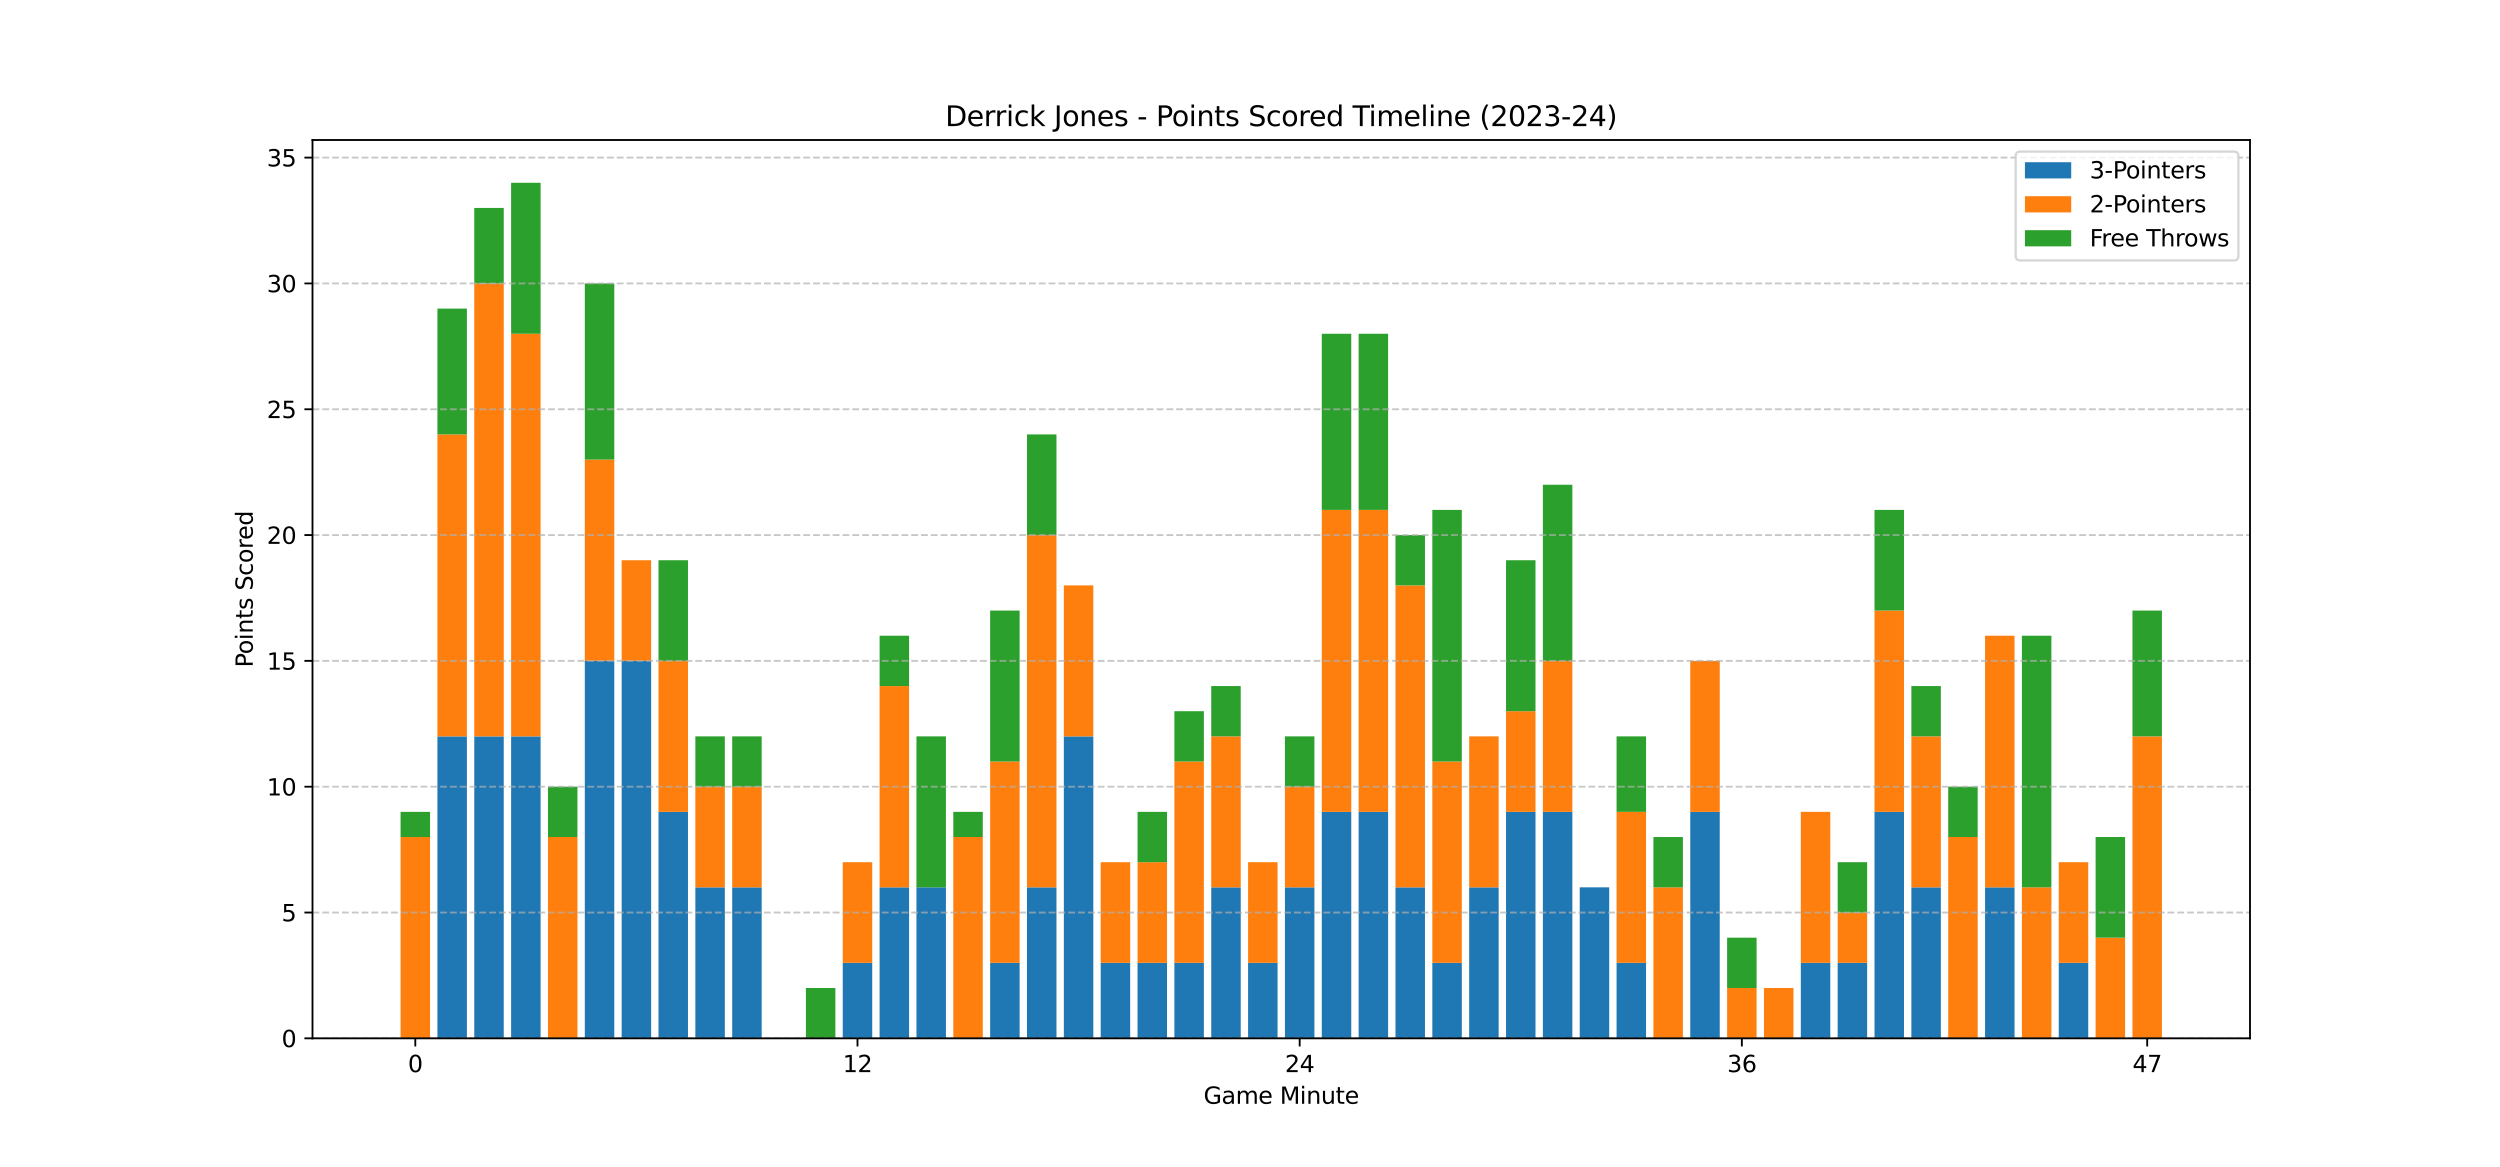 <?xml version="1.0" encoding="utf-8" standalone="no"?>
<!DOCTYPE svg PUBLIC "-//W3C//DTD SVG 1.1//EN"
  "http://www.w3.org/Graphics/SVG/1.1/DTD/svg11.dtd">
<svg xmlns:xlink="http://www.w3.org/1999/xlink" width="1080pt" height="504pt" viewBox="0 0 1080 504" xmlns="http://www.w3.org/2000/svg" version="1.1">
 <defs>
  <style type="text/css">*{stroke-linejoin: round; stroke-linecap: butt}</style>
 </defs>
 <g id="figure_1">
  <g id="patch_1">
   <path d="M 0 504 
L 1080 504 
L 1080 0 
L 0 0 
z
" style="fill: #ffffff"/>
  </g>
  <g id="axes_1">
   <g id="patch_2">
    <path d="M 135 448.56 
L 972 448.56 
L 972 60.48 
L 135 60.48 
z
" style="fill: #ffffff"/>
   </g>
   <g id="patch_3">
    <path d="M 173.045 448.56 
L 185.78 448.56 
L 185.78 448.56 
L 173.045 448.56 
z
" clip-path="url(#p1f08cf9d54)" style="fill: #1f77b4"/>
   </g>
   <g id="patch_4">
    <path d="M 188.964 448.56 
L 201.699 448.56 
L 201.699 318.113 
L 188.964 318.113 
z
" clip-path="url(#p1f08cf9d54)" style="fill: #1f77b4"/>
   </g>
   <g id="patch_5">
    <path d="M 204.883 448.56 
L 217.618 448.56 
L 217.618 318.113 
L 204.883 318.113 
z
" clip-path="url(#p1f08cf9d54)" style="fill: #1f77b4"/>
   </g>
   <g id="patch_6">
    <path d="M 220.801 448.56 
L 233.536 448.56 
L 233.536 318.113 
L 220.801 318.113 
z
" clip-path="url(#p1f08cf9d54)" style="fill: #1f77b4"/>
   </g>
   <g id="patch_7">
    <path d="M 236.72 448.56 
L 249.455 448.56 
L 249.455 448.56 
L 236.72 448.56 
z
" clip-path="url(#p1f08cf9d54)" style="fill: #1f77b4"/>
   </g>
   <g id="patch_8">
    <path d="M 252.638 448.56 
L 265.373 448.56 
L 265.373 285.501 
L 252.638 285.501 
z
" clip-path="url(#p1f08cf9d54)" style="fill: #1f77b4"/>
   </g>
   <g id="patch_9">
    <path d="M 268.557 448.56 
L 281.292 448.56 
L 281.292 285.501 
L 268.557 285.501 
z
" clip-path="url(#p1f08cf9d54)" style="fill: #1f77b4"/>
   </g>
   <g id="patch_10">
    <path d="M 284.476 448.56 
L 297.211 448.56 
L 297.211 350.725 
L 284.476 350.725 
z
" clip-path="url(#p1f08cf9d54)" style="fill: #1f77b4"/>
   </g>
   <g id="patch_11">
    <path d="M 300.394 448.56 
L 313.129 448.56 
L 313.129 383.336 
L 300.394 383.336 
z
" clip-path="url(#p1f08cf9d54)" style="fill: #1f77b4"/>
   </g>
   <g id="patch_12">
    <path d="M 316.313 448.56 
L 329.048 448.56 
L 329.048 383.336 
L 316.313 383.336 
z
" clip-path="url(#p1f08cf9d54)" style="fill: #1f77b4"/>
   </g>
   <g id="patch_13">
    <path d="M 332.231 448.56 
L 344.966 448.56 
L 344.966 448.56 
L 332.231 448.56 
z
" clip-path="url(#p1f08cf9d54)" style="fill: #1f77b4"/>
   </g>
   <g id="patch_14">
    <path d="M 348.15 448.56 
L 360.885 448.56 
L 360.885 448.56 
L 348.15 448.56 
z
" clip-path="url(#p1f08cf9d54)" style="fill: #1f77b4"/>
   </g>
   <g id="patch_15">
    <path d="M 364.069 448.56 
L 376.804 448.56 
L 376.804 415.948 
L 364.069 415.948 
z
" clip-path="url(#p1f08cf9d54)" style="fill: #1f77b4"/>
   </g>
   <g id="patch_16">
    <path d="M 379.987 448.56 
L 392.722 448.56 
L 392.722 383.336 
L 379.987 383.336 
z
" clip-path="url(#p1f08cf9d54)" style="fill: #1f77b4"/>
   </g>
   <g id="patch_17">
    <path d="M 395.906 448.56 
L 408.641 448.56 
L 408.641 383.336 
L 395.906 383.336 
z
" clip-path="url(#p1f08cf9d54)" style="fill: #1f77b4"/>
   </g>
   <g id="patch_18">
    <path d="M 411.824 448.56 
L 424.559 448.56 
L 424.559 448.56 
L 411.824 448.56 
z
" clip-path="url(#p1f08cf9d54)" style="fill: #1f77b4"/>
   </g>
   <g id="patch_19">
    <path d="M 427.743 448.56 
L 440.478 448.56 
L 440.478 415.948 
L 427.743 415.948 
z
" clip-path="url(#p1f08cf9d54)" style="fill: #1f77b4"/>
   </g>
   <g id="patch_20">
    <path d="M 443.662 448.56 
L 456.397 448.56 
L 456.397 383.336 
L 443.662 383.336 
z
" clip-path="url(#p1f08cf9d54)" style="fill: #1f77b4"/>
   </g>
   <g id="patch_21">
    <path d="M 459.58 448.56 
L 472.315 448.56 
L 472.315 318.113 
L 459.58 318.113 
z
" clip-path="url(#p1f08cf9d54)" style="fill: #1f77b4"/>
   </g>
   <g id="patch_22">
    <path d="M 475.499 448.56 
L 488.234 448.56 
L 488.234 415.948 
L 475.499 415.948 
z
" clip-path="url(#p1f08cf9d54)" style="fill: #1f77b4"/>
   </g>
   <g id="patch_23">
    <path d="M 491.417 448.56 
L 504.152 448.56 
L 504.152 415.948 
L 491.417 415.948 
z
" clip-path="url(#p1f08cf9d54)" style="fill: #1f77b4"/>
   </g>
   <g id="patch_24">
    <path d="M 507.336 448.56 
L 520.071 448.56 
L 520.071 415.948 
L 507.336 415.948 
z
" clip-path="url(#p1f08cf9d54)" style="fill: #1f77b4"/>
   </g>
   <g id="patch_25">
    <path d="M 523.255 448.56 
L 535.99 448.56 
L 535.99 383.336 
L 523.255 383.336 
z
" clip-path="url(#p1f08cf9d54)" style="fill: #1f77b4"/>
   </g>
   <g id="patch_26">
    <path d="M 539.173 448.56 
L 551.908 448.56 
L 551.908 415.948 
L 539.173 415.948 
z
" clip-path="url(#p1f08cf9d54)" style="fill: #1f77b4"/>
   </g>
   <g id="patch_27">
    <path d="M 555.092 448.56 
L 567.827 448.56 
L 567.827 383.336 
L 555.092 383.336 
z
" clip-path="url(#p1f08cf9d54)" style="fill: #1f77b4"/>
   </g>
   <g id="patch_28">
    <path d="M 571.01 448.56 
L 583.745 448.56 
L 583.745 350.725 
L 571.01 350.725 
z
" clip-path="url(#p1f08cf9d54)" style="fill: #1f77b4"/>
   </g>
   <g id="patch_29">
    <path d="M 586.929 448.56 
L 599.664 448.56 
L 599.664 350.725 
L 586.929 350.725 
z
" clip-path="url(#p1f08cf9d54)" style="fill: #1f77b4"/>
   </g>
   <g id="patch_30">
    <path d="M 602.848 448.56 
L 615.583 448.56 
L 615.583 383.336 
L 602.848 383.336 
z
" clip-path="url(#p1f08cf9d54)" style="fill: #1f77b4"/>
   </g>
   <g id="patch_31">
    <path d="M 618.766 448.56 
L 631.501 448.56 
L 631.501 415.948 
L 618.766 415.948 
z
" clip-path="url(#p1f08cf9d54)" style="fill: #1f77b4"/>
   </g>
   <g id="patch_32">
    <path d="M 634.685 448.56 
L 647.42 448.56 
L 647.42 383.336 
L 634.685 383.336 
z
" clip-path="url(#p1f08cf9d54)" style="fill: #1f77b4"/>
   </g>
   <g id="patch_33">
    <path d="M 650.603 448.56 
L 663.338 448.56 
L 663.338 350.725 
L 650.603 350.725 
z
" clip-path="url(#p1f08cf9d54)" style="fill: #1f77b4"/>
   </g>
   <g id="patch_34">
    <path d="M 666.522 448.56 
L 679.257 448.56 
L 679.257 350.725 
L 666.522 350.725 
z
" clip-path="url(#p1f08cf9d54)" style="fill: #1f77b4"/>
   </g>
   <g id="patch_35">
    <path d="M 682.441 448.56 
L 695.176 448.56 
L 695.176 383.336 
L 682.441 383.336 
z
" clip-path="url(#p1f08cf9d54)" style="fill: #1f77b4"/>
   </g>
   <g id="patch_36">
    <path d="M 698.359 448.56 
L 711.094 448.56 
L 711.094 415.948 
L 698.359 415.948 
z
" clip-path="url(#p1f08cf9d54)" style="fill: #1f77b4"/>
   </g>
   <g id="patch_37">
    <path d="M 714.278 448.56 
L 727.013 448.56 
L 727.013 448.56 
L 714.278 448.56 
z
" clip-path="url(#p1f08cf9d54)" style="fill: #1f77b4"/>
   </g>
   <g id="patch_38">
    <path d="M 730.196 448.56 
L 742.931 448.56 
L 742.931 350.725 
L 730.196 350.725 
z
" clip-path="url(#p1f08cf9d54)" style="fill: #1f77b4"/>
   </g>
   <g id="patch_39">
    <path d="M 746.115 448.56 
L 758.85 448.56 
L 758.85 448.56 
L 746.115 448.56 
z
" clip-path="url(#p1f08cf9d54)" style="fill: #1f77b4"/>
   </g>
   <g id="patch_40">
    <path d="M 762.034 448.56 
L 774.769 448.56 
L 774.769 448.56 
L 762.034 448.56 
z
" clip-path="url(#p1f08cf9d54)" style="fill: #1f77b4"/>
   </g>
   <g id="patch_41">
    <path d="M 777.952 448.56 
L 790.687 448.56 
L 790.687 415.948 
L 777.952 415.948 
z
" clip-path="url(#p1f08cf9d54)" style="fill: #1f77b4"/>
   </g>
   <g id="patch_42">
    <path d="M 793.871 448.56 
L 806.606 448.56 
L 806.606 415.948 
L 793.871 415.948 
z
" clip-path="url(#p1f08cf9d54)" style="fill: #1f77b4"/>
   </g>
   <g id="patch_43">
    <path d="M 809.789 448.56 
L 822.524 448.56 
L 822.524 350.725 
L 809.789 350.725 
z
" clip-path="url(#p1f08cf9d54)" style="fill: #1f77b4"/>
   </g>
   <g id="patch_44">
    <path d="M 825.708 448.56 
L 838.443 448.56 
L 838.443 383.336 
L 825.708 383.336 
z
" clip-path="url(#p1f08cf9d54)" style="fill: #1f77b4"/>
   </g>
   <g id="patch_45">
    <path d="M 841.627 448.56 
L 854.362 448.56 
L 854.362 448.56 
L 841.627 448.56 
z
" clip-path="url(#p1f08cf9d54)" style="fill: #1f77b4"/>
   </g>
   <g id="patch_46">
    <path d="M 857.545 448.56 
L 870.28 448.56 
L 870.28 383.336 
L 857.545 383.336 
z
" clip-path="url(#p1f08cf9d54)" style="fill: #1f77b4"/>
   </g>
   <g id="patch_47">
    <path d="M 873.464 448.56 
L 886.199 448.56 
L 886.199 448.56 
L 873.464 448.56 
z
" clip-path="url(#p1f08cf9d54)" style="fill: #1f77b4"/>
   </g>
   <g id="patch_48">
    <path d="M 889.382 448.56 
L 902.117 448.56 
L 902.117 415.948 
L 889.382 415.948 
z
" clip-path="url(#p1f08cf9d54)" style="fill: #1f77b4"/>
   </g>
   <g id="patch_49">
    <path d="M 905.301 448.56 
L 918.036 448.56 
L 918.036 448.56 
L 905.301 448.56 
z
" clip-path="url(#p1f08cf9d54)" style="fill: #1f77b4"/>
   </g>
   <g id="patch_50">
    <path d="M 921.22 448.56 
L 933.955 448.56 
L 933.955 448.56 
L 921.22 448.56 
z
" clip-path="url(#p1f08cf9d54)" style="fill: #1f77b4"/>
   </g>
   <g id="patch_51">
    <path d="M 173.045 448.56 
L 185.78 448.56 
L 185.78 361.595 
L 173.045 361.595 
z
" clip-path="url(#p1f08cf9d54)" style="fill: #ff7f0e"/>
   </g>
   <g id="patch_52">
    <path d="M 188.964 318.113 
L 201.699 318.113 
L 201.699 187.666 
L 188.964 187.666 
z
" clip-path="url(#p1f08cf9d54)" style="fill: #ff7f0e"/>
   </g>
   <g id="patch_53">
    <path d="M 204.883 318.113 
L 217.618 318.113 
L 217.618 122.442 
L 204.883 122.442 
z
" clip-path="url(#p1f08cf9d54)" style="fill: #ff7f0e"/>
   </g>
   <g id="patch_54">
    <path d="M 220.801 318.113 
L 233.536 318.113 
L 233.536 144.184 
L 220.801 144.184 
z
" clip-path="url(#p1f08cf9d54)" style="fill: #ff7f0e"/>
   </g>
   <g id="patch_55">
    <path d="M 236.72 448.56 
L 249.455 448.56 
L 249.455 361.595 
L 236.72 361.595 
z
" clip-path="url(#p1f08cf9d54)" style="fill: #ff7f0e"/>
   </g>
   <g id="patch_56">
    <path d="M 252.638 285.501 
L 265.373 285.501 
L 265.373 198.536 
L 252.638 198.536 
z
" clip-path="url(#p1f08cf9d54)" style="fill: #ff7f0e"/>
   </g>
   <g id="patch_57">
    <path d="M 268.557 285.501 
L 281.292 285.501 
L 281.292 242.019 
L 268.557 242.019 
z
" clip-path="url(#p1f08cf9d54)" style="fill: #ff7f0e"/>
   </g>
   <g id="patch_58">
    <path d="M 284.476 350.725 
L 297.211 350.725 
L 297.211 285.501 
L 284.476 285.501 
z
" clip-path="url(#p1f08cf9d54)" style="fill: #ff7f0e"/>
   </g>
   <g id="patch_59">
    <path d="M 300.394 383.336 
L 313.129 383.336 
L 313.129 339.854 
L 300.394 339.854 
z
" clip-path="url(#p1f08cf9d54)" style="fill: #ff7f0e"/>
   </g>
   <g id="patch_60">
    <path d="M 316.313 383.336 
L 329.048 383.336 
L 329.048 339.854 
L 316.313 339.854 
z
" clip-path="url(#p1f08cf9d54)" style="fill: #ff7f0e"/>
   </g>
   <g id="patch_61">
    <path d="M 332.231 448.56 
L 344.966 448.56 
L 344.966 448.56 
L 332.231 448.56 
z
" clip-path="url(#p1f08cf9d54)" style="fill: #ff7f0e"/>
   </g>
   <g id="patch_62">
    <path d="M 348.15 448.56 
L 360.885 448.56 
L 360.885 448.56 
L 348.15 448.56 
z
" clip-path="url(#p1f08cf9d54)" style="fill: #ff7f0e"/>
   </g>
   <g id="patch_63">
    <path d="M 364.069 415.948 
L 376.804 415.948 
L 376.804 372.466 
L 364.069 372.466 
z
" clip-path="url(#p1f08cf9d54)" style="fill: #ff7f0e"/>
   </g>
   <g id="patch_64">
    <path d="M 379.987 383.336 
L 392.722 383.336 
L 392.722 296.372 
L 379.987 296.372 
z
" clip-path="url(#p1f08cf9d54)" style="fill: #ff7f0e"/>
   </g>
   <g id="patch_65">
    <path d="M 395.906 383.336 
L 408.641 383.336 
L 408.641 383.336 
L 395.906 383.336 
z
" clip-path="url(#p1f08cf9d54)" style="fill: #ff7f0e"/>
   </g>
   <g id="patch_66">
    <path d="M 411.824 448.56 
L 424.559 448.56 
L 424.559 361.595 
L 411.824 361.595 
z
" clip-path="url(#p1f08cf9d54)" style="fill: #ff7f0e"/>
   </g>
   <g id="patch_67">
    <path d="M 427.743 415.948 
L 440.478 415.948 
L 440.478 328.984 
L 427.743 328.984 
z
" clip-path="url(#p1f08cf9d54)" style="fill: #ff7f0e"/>
   </g>
   <g id="patch_68">
    <path d="M 443.662 383.336 
L 456.397 383.336 
L 456.397 231.148 
L 443.662 231.148 
z
" clip-path="url(#p1f08cf9d54)" style="fill: #ff7f0e"/>
   </g>
   <g id="patch_69">
    <path d="M 459.58 318.113 
L 472.315 318.113 
L 472.315 252.889 
L 459.58 252.889 
z
" clip-path="url(#p1f08cf9d54)" style="fill: #ff7f0e"/>
   </g>
   <g id="patch_70">
    <path d="M 475.499 415.948 
L 488.234 415.948 
L 488.234 372.466 
L 475.499 372.466 
z
" clip-path="url(#p1f08cf9d54)" style="fill: #ff7f0e"/>
   </g>
   <g id="patch_71">
    <path d="M 491.417 415.948 
L 504.152 415.948 
L 504.152 372.466 
L 491.417 372.466 
z
" clip-path="url(#p1f08cf9d54)" style="fill: #ff7f0e"/>
   </g>
   <g id="patch_72">
    <path d="M 507.336 415.948 
L 520.071 415.948 
L 520.071 328.984 
L 507.336 328.984 
z
" clip-path="url(#p1f08cf9d54)" style="fill: #ff7f0e"/>
   </g>
   <g id="patch_73">
    <path d="M 523.255 383.336 
L 535.99 383.336 
L 535.99 318.113 
L 523.255 318.113 
z
" clip-path="url(#p1f08cf9d54)" style="fill: #ff7f0e"/>
   </g>
   <g id="patch_74">
    <path d="M 539.173 415.948 
L 551.908 415.948 
L 551.908 372.466 
L 539.173 372.466 
z
" clip-path="url(#p1f08cf9d54)" style="fill: #ff7f0e"/>
   </g>
   <g id="patch_75">
    <path d="M 555.092 383.336 
L 567.827 383.336 
L 567.827 339.854 
L 555.092 339.854 
z
" clip-path="url(#p1f08cf9d54)" style="fill: #ff7f0e"/>
   </g>
   <g id="patch_76">
    <path d="M 571.01 350.725 
L 583.745 350.725 
L 583.745 220.278 
L 571.01 220.278 
z
" clip-path="url(#p1f08cf9d54)" style="fill: #ff7f0e"/>
   </g>
   <g id="patch_77">
    <path d="M 586.929 350.725 
L 599.664 350.725 
L 599.664 220.278 
L 586.929 220.278 
z
" clip-path="url(#p1f08cf9d54)" style="fill: #ff7f0e"/>
   </g>
   <g id="patch_78">
    <path d="M 602.848 383.336 
L 615.583 383.336 
L 615.583 252.889 
L 602.848 252.889 
z
" clip-path="url(#p1f08cf9d54)" style="fill: #ff7f0e"/>
   </g>
   <g id="patch_79">
    <path d="M 618.766 415.948 
L 631.501 415.948 
L 631.501 328.984 
L 618.766 328.984 
z
" clip-path="url(#p1f08cf9d54)" style="fill: #ff7f0e"/>
   </g>
   <g id="patch_80">
    <path d="M 634.685 383.336 
L 647.42 383.336 
L 647.42 318.113 
L 634.685 318.113 
z
" clip-path="url(#p1f08cf9d54)" style="fill: #ff7f0e"/>
   </g>
   <g id="patch_81">
    <path d="M 650.603 350.725 
L 663.338 350.725 
L 663.338 307.242 
L 650.603 307.242 
z
" clip-path="url(#p1f08cf9d54)" style="fill: #ff7f0e"/>
   </g>
   <g id="patch_82">
    <path d="M 666.522 350.725 
L 679.257 350.725 
L 679.257 285.501 
L 666.522 285.501 
z
" clip-path="url(#p1f08cf9d54)" style="fill: #ff7f0e"/>
   </g>
   <g id="patch_83">
    <path d="M 682.441 383.336 
L 695.176 383.336 
L 695.176 383.336 
L 682.441 383.336 
z
" clip-path="url(#p1f08cf9d54)" style="fill: #ff7f0e"/>
   </g>
   <g id="patch_84">
    <path d="M 698.359 415.948 
L 711.094 415.948 
L 711.094 350.725 
L 698.359 350.725 
z
" clip-path="url(#p1f08cf9d54)" style="fill: #ff7f0e"/>
   </g>
   <g id="patch_85">
    <path d="M 714.278 448.56 
L 727.013 448.56 
L 727.013 383.336 
L 714.278 383.336 
z
" clip-path="url(#p1f08cf9d54)" style="fill: #ff7f0e"/>
   </g>
   <g id="patch_86">
    <path d="M 730.196 350.725 
L 742.931 350.725 
L 742.931 285.501 
L 730.196 285.501 
z
" clip-path="url(#p1f08cf9d54)" style="fill: #ff7f0e"/>
   </g>
   <g id="patch_87">
    <path d="M 746.115 448.56 
L 758.85 448.56 
L 758.85 426.819 
L 746.115 426.819 
z
" clip-path="url(#p1f08cf9d54)" style="fill: #ff7f0e"/>
   </g>
   <g id="patch_88">
    <path d="M 762.034 448.56 
L 774.769 448.56 
L 774.769 426.819 
L 762.034 426.819 
z
" clip-path="url(#p1f08cf9d54)" style="fill: #ff7f0e"/>
   </g>
   <g id="patch_89">
    <path d="M 777.952 415.948 
L 790.687 415.948 
L 790.687 350.725 
L 777.952 350.725 
z
" clip-path="url(#p1f08cf9d54)" style="fill: #ff7f0e"/>
   </g>
   <g id="patch_90">
    <path d="M 793.871 415.948 
L 806.606 415.948 
L 806.606 394.207 
L 793.871 394.207 
z
" clip-path="url(#p1f08cf9d54)" style="fill: #ff7f0e"/>
   </g>
   <g id="patch_91">
    <path d="M 809.789 350.725 
L 822.524 350.725 
L 822.524 263.76 
L 809.789 263.76 
z
" clip-path="url(#p1f08cf9d54)" style="fill: #ff7f0e"/>
   </g>
   <g id="patch_92">
    <path d="M 825.708 383.336 
L 838.443 383.336 
L 838.443 318.113 
L 825.708 318.113 
z
" clip-path="url(#p1f08cf9d54)" style="fill: #ff7f0e"/>
   </g>
   <g id="patch_93">
    <path d="M 841.627 448.56 
L 854.362 448.56 
L 854.362 361.595 
L 841.627 361.595 
z
" clip-path="url(#p1f08cf9d54)" style="fill: #ff7f0e"/>
   </g>
   <g id="patch_94">
    <path d="M 857.545 383.336 
L 870.28 383.336 
L 870.28 274.631 
L 857.545 274.631 
z
" clip-path="url(#p1f08cf9d54)" style="fill: #ff7f0e"/>
   </g>
   <g id="patch_95">
    <path d="M 873.464 448.56 
L 886.199 448.56 
L 886.199 383.336 
L 873.464 383.336 
z
" clip-path="url(#p1f08cf9d54)" style="fill: #ff7f0e"/>
   </g>
   <g id="patch_96">
    <path d="M 889.382 415.948 
L 902.117 415.948 
L 902.117 372.466 
L 889.382 372.466 
z
" clip-path="url(#p1f08cf9d54)" style="fill: #ff7f0e"/>
   </g>
   <g id="patch_97">
    <path d="M 905.301 448.56 
L 918.036 448.56 
L 918.036 405.078 
L 905.301 405.078 
z
" clip-path="url(#p1f08cf9d54)" style="fill: #ff7f0e"/>
   </g>
   <g id="patch_98">
    <path d="M 921.22 448.56 
L 933.955 448.56 
L 933.955 318.113 
L 921.22 318.113 
z
" clip-path="url(#p1f08cf9d54)" style="fill: #ff7f0e"/>
   </g>
   <g id="patch_99">
    <path d="M 173.045 361.595 
L 185.78 361.595 
L 185.78 350.725 
L 173.045 350.725 
z
" clip-path="url(#p1f08cf9d54)" style="fill: #2ca02c"/>
   </g>
   <g id="patch_100">
    <path d="M 188.964 187.666 
L 201.699 187.666 
L 201.699 133.313 
L 188.964 133.313 
z
" clip-path="url(#p1f08cf9d54)" style="fill: #2ca02c"/>
   </g>
   <g id="patch_101">
    <path d="M 204.883 122.442 
L 217.618 122.442 
L 217.618 89.831 
L 204.883 89.831 
z
" clip-path="url(#p1f08cf9d54)" style="fill: #2ca02c"/>
   </g>
   <g id="patch_102">
    <path d="M 220.801 144.184 
L 233.536 144.184 
L 233.536 78.96 
L 220.801 78.96 
z
" clip-path="url(#p1f08cf9d54)" style="fill: #2ca02c"/>
   </g>
   <g id="patch_103">
    <path d="M 236.72 361.595 
L 249.455 361.595 
L 249.455 339.854 
L 236.72 339.854 
z
" clip-path="url(#p1f08cf9d54)" style="fill: #2ca02c"/>
   </g>
   <g id="patch_104">
    <path d="M 252.638 198.536 
L 265.373 198.536 
L 265.373 122.442 
L 252.638 122.442 
z
" clip-path="url(#p1f08cf9d54)" style="fill: #2ca02c"/>
   </g>
   <g id="patch_105">
    <path d="M 268.557 242.019 
L 281.292 242.019 
L 281.292 242.019 
L 268.557 242.019 
z
" clip-path="url(#p1f08cf9d54)" style="fill: #2ca02c"/>
   </g>
   <g id="patch_106">
    <path d="M 284.476 285.501 
L 297.211 285.501 
L 297.211 242.019 
L 284.476 242.019 
z
" clip-path="url(#p1f08cf9d54)" style="fill: #2ca02c"/>
   </g>
   <g id="patch_107">
    <path d="M 300.394 339.854 
L 313.129 339.854 
L 313.129 318.113 
L 300.394 318.113 
z
" clip-path="url(#p1f08cf9d54)" style="fill: #2ca02c"/>
   </g>
   <g id="patch_108">
    <path d="M 316.313 339.854 
L 329.048 339.854 
L 329.048 318.113 
L 316.313 318.113 
z
" clip-path="url(#p1f08cf9d54)" style="fill: #2ca02c"/>
   </g>
   <g id="patch_109">
    <path d="M 332.231 448.56 
L 344.966 448.56 
L 344.966 448.56 
L 332.231 448.56 
z
" clip-path="url(#p1f08cf9d54)" style="fill: #2ca02c"/>
   </g>
   <g id="patch_110">
    <path d="M 348.15 448.56 
L 360.885 448.56 
L 360.885 426.819 
L 348.15 426.819 
z
" clip-path="url(#p1f08cf9d54)" style="fill: #2ca02c"/>
   </g>
   <g id="patch_111">
    <path d="M 364.069 372.466 
L 376.804 372.466 
L 376.804 372.466 
L 364.069 372.466 
z
" clip-path="url(#p1f08cf9d54)" style="fill: #2ca02c"/>
   </g>
   <g id="patch_112">
    <path d="M 379.987 296.372 
L 392.722 296.372 
L 392.722 274.631 
L 379.987 274.631 
z
" clip-path="url(#p1f08cf9d54)" style="fill: #2ca02c"/>
   </g>
   <g id="patch_113">
    <path d="M 395.906 383.336 
L 408.641 383.336 
L 408.641 318.113 
L 395.906 318.113 
z
" clip-path="url(#p1f08cf9d54)" style="fill: #2ca02c"/>
   </g>
   <g id="patch_114">
    <path d="M 411.824 361.595 
L 424.559 361.595 
L 424.559 350.725 
L 411.824 350.725 
z
" clip-path="url(#p1f08cf9d54)" style="fill: #2ca02c"/>
   </g>
   <g id="patch_115">
    <path d="M 427.743 328.984 
L 440.478 328.984 
L 440.478 263.76 
L 427.743 263.76 
z
" clip-path="url(#p1f08cf9d54)" style="fill: #2ca02c"/>
   </g>
   <g id="patch_116">
    <path d="M 443.662 231.148 
L 456.397 231.148 
L 456.397 187.666 
L 443.662 187.666 
z
" clip-path="url(#p1f08cf9d54)" style="fill: #2ca02c"/>
   </g>
   <g id="patch_117">
    <path d="M 459.58 252.889 
L 472.315 252.889 
L 472.315 252.889 
L 459.58 252.889 
z
" clip-path="url(#p1f08cf9d54)" style="fill: #2ca02c"/>
   </g>
   <g id="patch_118">
    <path d="M 475.499 372.466 
L 488.234 372.466 
L 488.234 372.466 
L 475.499 372.466 
z
" clip-path="url(#p1f08cf9d54)" style="fill: #2ca02c"/>
   </g>
   <g id="patch_119">
    <path d="M 491.417 372.466 
L 504.152 372.466 
L 504.152 350.725 
L 491.417 350.725 
z
" clip-path="url(#p1f08cf9d54)" style="fill: #2ca02c"/>
   </g>
   <g id="patch_120">
    <path d="M 507.336 328.984 
L 520.071 328.984 
L 520.071 307.242 
L 507.336 307.242 
z
" clip-path="url(#p1f08cf9d54)" style="fill: #2ca02c"/>
   </g>
   <g id="patch_121">
    <path d="M 523.255 318.113 
L 535.99 318.113 
L 535.99 296.372 
L 523.255 296.372 
z
" clip-path="url(#p1f08cf9d54)" style="fill: #2ca02c"/>
   </g>
   <g id="patch_122">
    <path d="M 539.173 372.466 
L 551.908 372.466 
L 551.908 372.466 
L 539.173 372.466 
z
" clip-path="url(#p1f08cf9d54)" style="fill: #2ca02c"/>
   </g>
   <g id="patch_123">
    <path d="M 555.092 339.854 
L 567.827 339.854 
L 567.827 318.113 
L 555.092 318.113 
z
" clip-path="url(#p1f08cf9d54)" style="fill: #2ca02c"/>
   </g>
   <g id="patch_124">
    <path d="M 571.01 220.278 
L 583.745 220.278 
L 583.745 144.184 
L 571.01 144.184 
z
" clip-path="url(#p1f08cf9d54)" style="fill: #2ca02c"/>
   </g>
   <g id="patch_125">
    <path d="M 586.929 220.278 
L 599.664 220.278 
L 599.664 144.184 
L 586.929 144.184 
z
" clip-path="url(#p1f08cf9d54)" style="fill: #2ca02c"/>
   </g>
   <g id="patch_126">
    <path d="M 602.848 252.889 
L 615.583 252.889 
L 615.583 231.148 
L 602.848 231.148 
z
" clip-path="url(#p1f08cf9d54)" style="fill: #2ca02c"/>
   </g>
   <g id="patch_127">
    <path d="M 618.766 328.984 
L 631.501 328.984 
L 631.501 220.278 
L 618.766 220.278 
z
" clip-path="url(#p1f08cf9d54)" style="fill: #2ca02c"/>
   </g>
   <g id="patch_128">
    <path d="M 634.685 318.113 
L 647.42 318.113 
L 647.42 318.113 
L 634.685 318.113 
z
" clip-path="url(#p1f08cf9d54)" style="fill: #2ca02c"/>
   </g>
   <g id="patch_129">
    <path d="M 650.603 307.242 
L 663.338 307.242 
L 663.338 242.019 
L 650.603 242.019 
z
" clip-path="url(#p1f08cf9d54)" style="fill: #2ca02c"/>
   </g>
   <g id="patch_130">
    <path d="M 666.522 285.501 
L 679.257 285.501 
L 679.257 209.407 
L 666.522 209.407 
z
" clip-path="url(#p1f08cf9d54)" style="fill: #2ca02c"/>
   </g>
   <g id="patch_131">
    <path d="M 682.441 383.336 
L 695.176 383.336 
L 695.176 383.336 
L 682.441 383.336 
z
" clip-path="url(#p1f08cf9d54)" style="fill: #2ca02c"/>
   </g>
   <g id="patch_132">
    <path d="M 698.359 350.725 
L 711.094 350.725 
L 711.094 318.113 
L 698.359 318.113 
z
" clip-path="url(#p1f08cf9d54)" style="fill: #2ca02c"/>
   </g>
   <g id="patch_133">
    <path d="M 714.278 383.336 
L 727.013 383.336 
L 727.013 361.595 
L 714.278 361.595 
z
" clip-path="url(#p1f08cf9d54)" style="fill: #2ca02c"/>
   </g>
   <g id="patch_134">
    <path d="M 730.196 285.501 
L 742.931 285.501 
L 742.931 285.501 
L 730.196 285.501 
z
" clip-path="url(#p1f08cf9d54)" style="fill: #2ca02c"/>
   </g>
   <g id="patch_135">
    <path d="M 746.115 426.819 
L 758.85 426.819 
L 758.85 405.078 
L 746.115 405.078 
z
" clip-path="url(#p1f08cf9d54)" style="fill: #2ca02c"/>
   </g>
   <g id="patch_136">
    <path d="M 762.034 426.819 
L 774.769 426.819 
L 774.769 426.819 
L 762.034 426.819 
z
" clip-path="url(#p1f08cf9d54)" style="fill: #2ca02c"/>
   </g>
   <g id="patch_137">
    <path d="M 777.952 350.725 
L 790.687 350.725 
L 790.687 350.725 
L 777.952 350.725 
z
" clip-path="url(#p1f08cf9d54)" style="fill: #2ca02c"/>
   </g>
   <g id="patch_138">
    <path d="M 793.871 394.207 
L 806.606 394.207 
L 806.606 372.466 
L 793.871 372.466 
z
" clip-path="url(#p1f08cf9d54)" style="fill: #2ca02c"/>
   </g>
   <g id="patch_139">
    <path d="M 809.789 263.76 
L 822.524 263.76 
L 822.524 220.278 
L 809.789 220.278 
z
" clip-path="url(#p1f08cf9d54)" style="fill: #2ca02c"/>
   </g>
   <g id="patch_140">
    <path d="M 825.708 318.113 
L 838.443 318.113 
L 838.443 296.372 
L 825.708 296.372 
z
" clip-path="url(#p1f08cf9d54)" style="fill: #2ca02c"/>
   </g>
   <g id="patch_141">
    <path d="M 841.627 361.595 
L 854.362 361.595 
L 854.362 339.854 
L 841.627 339.854 
z
" clip-path="url(#p1f08cf9d54)" style="fill: #2ca02c"/>
   </g>
   <g id="patch_142">
    <path d="M 857.545 274.631 
L 870.28 274.631 
L 870.28 274.631 
L 857.545 274.631 
z
" clip-path="url(#p1f08cf9d54)" style="fill: #2ca02c"/>
   </g>
   <g id="patch_143">
    <path d="M 873.464 383.336 
L 886.199 383.336 
L 886.199 274.631 
L 873.464 274.631 
z
" clip-path="url(#p1f08cf9d54)" style="fill: #2ca02c"/>
   </g>
   <g id="patch_144">
    <path d="M 889.382 372.466 
L 902.117 372.466 
L 902.117 372.466 
L 889.382 372.466 
z
" clip-path="url(#p1f08cf9d54)" style="fill: #2ca02c"/>
   </g>
   <g id="patch_145">
    <path d="M 905.301 405.078 
L 918.036 405.078 
L 918.036 361.595 
L 905.301 361.595 
z
" clip-path="url(#p1f08cf9d54)" style="fill: #2ca02c"/>
   </g>
   <g id="patch_146">
    <path d="M 921.22 318.113 
L 933.955 318.113 
L 933.955 263.76 
L 921.22 263.76 
z
" clip-path="url(#p1f08cf9d54)" style="fill: #2ca02c"/>
   </g>
   <g id="matplotlib.axis_1">
    <g id="xtick_1">
     <g id="line2d_1">
      <defs>
       <path id="m9ecf2c4d7a" d="M 0 0 
L 0 3.5 
" style="stroke: #000000; stroke-width: 0.8"/>
      </defs>
      <g>
       <use xlink:href="#m9ecf2c4d7a" x="179.413" y="448.56" style="stroke: #000000; stroke-width: 0.8"/>
      </g>
     </g>
     <g id="text_1">
      <!-- 0 -->
      <g transform="translate(176.232 463.158) scale(0.1 -0.1)">
       <defs>
        <path id="DejaVuSans-30" d="M 2034 4250 
Q 1547 4250 1301 3770 
Q 1056 3291 1056 2328 
Q 1056 1369 1301 889 
Q 1547 409 2034 409 
Q 2525 409 2770 889 
Q 3016 1369 3016 2328 
Q 3016 3291 2770 3770 
Q 2525 4250 2034 4250 
z
M 2034 4750 
Q 2819 4750 3233 4129 
Q 3647 3509 3647 2328 
Q 3647 1150 3233 529 
Q 2819 -91 2034 -91 
Q 1250 -91 836 529 
Q 422 1150 422 2328 
Q 422 3509 836 4129 
Q 1250 4750 2034 4750 
z
" transform="scale(0.016)"/>
       </defs>
       <use xlink:href="#DejaVuSans-30"/>
      </g>
     </g>
    </g>
    <g id="xtick_2">
     <g id="line2d_2">
      <g>
       <use xlink:href="#m9ecf2c4d7a" x="370.436" y="448.56" style="stroke: #000000; stroke-width: 0.8"/>
      </g>
     </g>
     <g id="text_2">
      <!-- 12 -->
      <g transform="translate(364.074 463.158) scale(0.1 -0.1)">
       <defs>
        <path id="DejaVuSans-31" d="M 794 531 
L 1825 531 
L 1825 4091 
L 703 3866 
L 703 4441 
L 1819 4666 
L 2450 4666 
L 2450 531 
L 3481 531 
L 3481 0 
L 794 0 
L 794 531 
z
" transform="scale(0.016)"/>
        <path id="DejaVuSans-32" d="M 1228 531 
L 3431 531 
L 3431 0 
L 469 0 
L 469 531 
Q 828 903 1448 1529 
Q 2069 2156 2228 2338 
Q 2531 2678 2651 2914 
Q 2772 3150 2772 3378 
Q 2772 3750 2511 3984 
Q 2250 4219 1831 4219 
Q 1534 4219 1204 4116 
Q 875 4013 500 3803 
L 500 4441 
Q 881 4594 1212 4672 
Q 1544 4750 1819 4750 
Q 2544 4750 2975 4387 
Q 3406 4025 3406 3419 
Q 3406 3131 3298 2873 
Q 3191 2616 2906 2266 
Q 2828 2175 2409 1742 
Q 1991 1309 1228 531 
z
" transform="scale(0.016)"/>
       </defs>
       <use xlink:href="#DejaVuSans-31"/>
       <use xlink:href="#DejaVuSans-32" transform="translate(63.623 0)"/>
      </g>
     </g>
    </g>
    <g id="xtick_3">
     <g id="line2d_3">
      <g>
       <use xlink:href="#m9ecf2c4d7a" x="561.459" y="448.56" style="stroke: #000000; stroke-width: 0.8"/>
      </g>
     </g>
     <g id="text_3">
      <!-- 24 -->
      <g transform="translate(555.097 463.158) scale(0.1 -0.1)">
       <defs>
        <path id="DejaVuSans-34" d="M 2419 4116 
L 825 1625 
L 2419 1625 
L 2419 4116 
z
M 2253 4666 
L 3047 4666 
L 3047 1625 
L 3713 1625 
L 3713 1100 
L 3047 1100 
L 3047 0 
L 2419 0 
L 2419 1100 
L 313 1100 
L 313 1709 
L 2253 4666 
z
" transform="scale(0.016)"/>
       </defs>
       <use xlink:href="#DejaVuSans-32"/>
       <use xlink:href="#DejaVuSans-34" transform="translate(63.623 0)"/>
      </g>
     </g>
    </g>
    <g id="xtick_4">
     <g id="line2d_4">
      <g>
       <use xlink:href="#m9ecf2c4d7a" x="752.483" y="448.56" style="stroke: #000000; stroke-width: 0.8"/>
      </g>
     </g>
     <g id="text_4">
      <!-- 36 -->
      <g transform="translate(746.12 463.158) scale(0.1 -0.1)">
       <defs>
        <path id="DejaVuSans-33" d="M 2597 2516 
Q 3050 2419 3304 2112 
Q 3559 1806 3559 1356 
Q 3559 666 3084 287 
Q 2609 -91 1734 -91 
Q 1441 -91 1130 -33 
Q 819 25 488 141 
L 488 750 
Q 750 597 1062 519 
Q 1375 441 1716 441 
Q 2309 441 2620 675 
Q 2931 909 2931 1356 
Q 2931 1769 2642 2001 
Q 2353 2234 1838 2234 
L 1294 2234 
L 1294 2753 
L 1863 2753 
Q 2328 2753 2575 2939 
Q 2822 3125 2822 3475 
Q 2822 3834 2567 4026 
Q 2313 4219 1838 4219 
Q 1578 4219 1281 4162 
Q 984 4106 628 3988 
L 628 4550 
Q 988 4650 1302 4700 
Q 1616 4750 1894 4750 
Q 2613 4750 3031 4423 
Q 3450 4097 3450 3541 
Q 3450 3153 3228 2886 
Q 3006 2619 2597 2516 
z
" transform="scale(0.016)"/>
        <path id="DejaVuSans-36" d="M 2113 2584 
Q 1688 2584 1439 2293 
Q 1191 2003 1191 1497 
Q 1191 994 1439 701 
Q 1688 409 2113 409 
Q 2538 409 2786 701 
Q 3034 994 3034 1497 
Q 3034 2003 2786 2293 
Q 2538 2584 2113 2584 
z
M 3366 4563 
L 3366 3988 
Q 3128 4100 2886 4159 
Q 2644 4219 2406 4219 
Q 1781 4219 1451 3797 
Q 1122 3375 1075 2522 
Q 1259 2794 1537 2939 
Q 1816 3084 2150 3084 
Q 2853 3084 3261 2657 
Q 3669 2231 3669 1497 
Q 3669 778 3244 343 
Q 2819 -91 2113 -91 
Q 1303 -91 875 529 
Q 447 1150 447 2328 
Q 447 3434 972 4092 
Q 1497 4750 2381 4750 
Q 2619 4750 2861 4703 
Q 3103 4656 3366 4563 
z
" transform="scale(0.016)"/>
       </defs>
       <use xlink:href="#DejaVuSans-33"/>
       <use xlink:href="#DejaVuSans-36" transform="translate(63.623 0)"/>
      </g>
     </g>
    </g>
    <g id="xtick_5">
     <g id="line2d_5">
      <g>
       <use xlink:href="#m9ecf2c4d7a" x="927.587" y="448.56" style="stroke: #000000; stroke-width: 0.8"/>
      </g>
     </g>
     <g id="text_5">
      <!-- 47 -->
      <g transform="translate(921.225 463.158) scale(0.1 -0.1)">
       <defs>
        <path id="DejaVuSans-37" d="M 525 4666 
L 3525 4666 
L 3525 4397 
L 1831 0 
L 1172 0 
L 2766 4134 
L 525 4134 
L 525 4666 
z
" transform="scale(0.016)"/>
       </defs>
       <use xlink:href="#DejaVuSans-34"/>
       <use xlink:href="#DejaVuSans-37" transform="translate(63.623 0)"/>
      </g>
     </g>
    </g>
    <g id="text_6">
     <!-- Game Minute -->
     <g transform="translate(519.948 476.837) scale(0.1 -0.1)">
      <defs>
       <path id="DejaVuSans-47" d="M 3809 666 
L 3809 1919 
L 2778 1919 
L 2778 2438 
L 4434 2438 
L 4434 434 
Q 4069 175 3628 42 
Q 3188 -91 2688 -91 
Q 1594 -91 976 548 
Q 359 1188 359 2328 
Q 359 3472 976 4111 
Q 1594 4750 2688 4750 
Q 3144 4750 3555 4637 
Q 3966 4525 4313 4306 
L 4313 3634 
Q 3963 3931 3569 4081 
Q 3175 4231 2741 4231 
Q 1884 4231 1454 3753 
Q 1025 3275 1025 2328 
Q 1025 1384 1454 906 
Q 1884 428 2741 428 
Q 3075 428 3337 486 
Q 3600 544 3809 666 
z
" transform="scale(0.016)"/>
       <path id="DejaVuSans-61" d="M 2194 1759 
Q 1497 1759 1228 1600 
Q 959 1441 959 1056 
Q 959 750 1161 570 
Q 1363 391 1709 391 
Q 2188 391 2477 730 
Q 2766 1069 2766 1631 
L 2766 1759 
L 2194 1759 
z
M 3341 1997 
L 3341 0 
L 2766 0 
L 2766 531 
Q 2569 213 2275 61 
Q 1981 -91 1556 -91 
Q 1019 -91 701 211 
Q 384 513 384 1019 
Q 384 1609 779 1909 
Q 1175 2209 1959 2209 
L 2766 2209 
L 2766 2266 
Q 2766 2663 2505 2880 
Q 2244 3097 1772 3097 
Q 1472 3097 1187 3025 
Q 903 2953 641 2809 
L 641 3341 
Q 956 3463 1253 3523 
Q 1550 3584 1831 3584 
Q 2591 3584 2966 3190 
Q 3341 2797 3341 1997 
z
" transform="scale(0.016)"/>
       <path id="DejaVuSans-6d" d="M 3328 2828 
Q 3544 3216 3844 3400 
Q 4144 3584 4550 3584 
Q 5097 3584 5394 3201 
Q 5691 2819 5691 2113 
L 5691 0 
L 5113 0 
L 5113 2094 
Q 5113 2597 4934 2840 
Q 4756 3084 4391 3084 
Q 3944 3084 3684 2787 
Q 3425 2491 3425 1978 
L 3425 0 
L 2847 0 
L 2847 2094 
Q 2847 2600 2669 2842 
Q 2491 3084 2119 3084 
Q 1678 3084 1418 2786 
Q 1159 2488 1159 1978 
L 1159 0 
L 581 0 
L 581 3500 
L 1159 3500 
L 1159 2956 
Q 1356 3278 1631 3431 
Q 1906 3584 2284 3584 
Q 2666 3584 2933 3390 
Q 3200 3197 3328 2828 
z
" transform="scale(0.016)"/>
       <path id="DejaVuSans-65" d="M 3597 1894 
L 3597 1613 
L 953 1613 
Q 991 1019 1311 708 
Q 1631 397 2203 397 
Q 2534 397 2845 478 
Q 3156 559 3463 722 
L 3463 178 
Q 3153 47 2828 -22 
Q 2503 -91 2169 -91 
Q 1331 -91 842 396 
Q 353 884 353 1716 
Q 353 2575 817 3079 
Q 1281 3584 2069 3584 
Q 2775 3584 3186 3129 
Q 3597 2675 3597 1894 
z
M 3022 2063 
Q 3016 2534 2758 2815 
Q 2500 3097 2075 3097 
Q 1594 3097 1305 2825 
Q 1016 2553 972 2059 
L 3022 2063 
z
" transform="scale(0.016)"/>
       <path id="DejaVuSans-20" transform="scale(0.016)"/>
       <path id="DejaVuSans-4d" d="M 628 4666 
L 1569 4666 
L 2759 1491 
L 3956 4666 
L 4897 4666 
L 4897 0 
L 4281 0 
L 4281 4097 
L 3078 897 
L 2444 897 
L 1241 4097 
L 1241 0 
L 628 0 
L 628 4666 
z
" transform="scale(0.016)"/>
       <path id="DejaVuSans-69" d="M 603 3500 
L 1178 3500 
L 1178 0 
L 603 0 
L 603 3500 
z
M 603 4863 
L 1178 4863 
L 1178 4134 
L 603 4134 
L 603 4863 
z
" transform="scale(0.016)"/>
       <path id="DejaVuSans-6e" d="M 3513 2113 
L 3513 0 
L 2938 0 
L 2938 2094 
Q 2938 2591 2744 2837 
Q 2550 3084 2163 3084 
Q 1697 3084 1428 2787 
Q 1159 2491 1159 1978 
L 1159 0 
L 581 0 
L 581 3500 
L 1159 3500 
L 1159 2956 
Q 1366 3272 1645 3428 
Q 1925 3584 2291 3584 
Q 2894 3584 3203 3211 
Q 3513 2838 3513 2113 
z
" transform="scale(0.016)"/>
       <path id="DejaVuSans-75" d="M 544 1381 
L 544 3500 
L 1119 3500 
L 1119 1403 
Q 1119 906 1312 657 
Q 1506 409 1894 409 
Q 2359 409 2629 706 
Q 2900 1003 2900 1516 
L 2900 3500 
L 3475 3500 
L 3475 0 
L 2900 0 
L 2900 538 
Q 2691 219 2414 64 
Q 2138 -91 1772 -91 
Q 1169 -91 856 284 
Q 544 659 544 1381 
z
M 1991 3584 
L 1991 3584 
z
" transform="scale(0.016)"/>
       <path id="DejaVuSans-74" d="M 1172 4494 
L 1172 3500 
L 2356 3500 
L 2356 3053 
L 1172 3053 
L 1172 1153 
Q 1172 725 1289 603 
Q 1406 481 1766 481 
L 2356 481 
L 2356 0 
L 1766 0 
Q 1100 0 847 248 
Q 594 497 594 1153 
L 594 3053 
L 172 3053 
L 172 3500 
L 594 3500 
L 594 4494 
L 1172 4494 
z
" transform="scale(0.016)"/>
      </defs>
      <use xlink:href="#DejaVuSans-47"/>
      <use xlink:href="#DejaVuSans-61" transform="translate(77.49 0)"/>
      <use xlink:href="#DejaVuSans-6d" transform="translate(138.77 0)"/>
      <use xlink:href="#DejaVuSans-65" transform="translate(236.182 0)"/>
      <use xlink:href="#DejaVuSans-20" transform="translate(297.705 0)"/>
      <use xlink:href="#DejaVuSans-4d" transform="translate(329.492 0)"/>
      <use xlink:href="#DejaVuSans-69" transform="translate(415.771 0)"/>
      <use xlink:href="#DejaVuSans-6e" transform="translate(443.555 0)"/>
      <use xlink:href="#DejaVuSans-75" transform="translate(506.934 0)"/>
      <use xlink:href="#DejaVuSans-74" transform="translate(570.312 0)"/>
      <use xlink:href="#DejaVuSans-65" transform="translate(609.521 0)"/>
     </g>
    </g>
   </g>
   <g id="matplotlib.axis_2">
    <g id="ytick_1">
     <g id="line2d_6">
      <path d="M 135 448.56 
L 972 448.56 
" clip-path="url(#p1f08cf9d54)" style="fill: none; stroke-dasharray: 2.96,1.28; stroke-dashoffset: 0; stroke: #b0b0b0; stroke-opacity: 0.7; stroke-width: 0.8"/>
     </g>
     <g id="line2d_7">
      <defs>
       <path id="m94bd7581d9" d="M 0 0 
L -3.5 0 
" style="stroke: #000000; stroke-width: 0.8"/>
      </defs>
      <g>
       <use xlink:href="#m94bd7581d9" x="135" y="448.56" style="stroke: #000000; stroke-width: 0.8"/>
      </g>
     </g>
     <g id="text_7">
      <!-- 0 -->
      <g transform="translate(121.638 452.359) scale(0.1 -0.1)">
       <use xlink:href="#DejaVuSans-30"/>
      </g>
     </g>
    </g>
    <g id="ytick_2">
     <g id="line2d_8">
      <path d="M 135 394.207 
L 972 394.207 
" clip-path="url(#p1f08cf9d54)" style="fill: none; stroke-dasharray: 2.96,1.28; stroke-dashoffset: 0; stroke: #b0b0b0; stroke-opacity: 0.7; stroke-width: 0.8"/>
     </g>
     <g id="line2d_9">
      <g>
       <use xlink:href="#m94bd7581d9" x="135" y="394.207" style="stroke: #000000; stroke-width: 0.8"/>
      </g>
     </g>
     <g id="text_8">
      <!-- 5 -->
      <g transform="translate(121.638 398.006) scale(0.1 -0.1)">
       <defs>
        <path id="DejaVuSans-35" d="M 691 4666 
L 3169 4666 
L 3169 4134 
L 1269 4134 
L 1269 2991 
Q 1406 3038 1543 3061 
Q 1681 3084 1819 3084 
Q 2600 3084 3056 2656 
Q 3513 2228 3513 1497 
Q 3513 744 3044 326 
Q 2575 -91 1722 -91 
Q 1428 -91 1123 -41 
Q 819 9 494 109 
L 494 744 
Q 775 591 1075 516 
Q 1375 441 1709 441 
Q 2250 441 2565 725 
Q 2881 1009 2881 1497 
Q 2881 1984 2565 2268 
Q 2250 2553 1709 2553 
Q 1456 2553 1204 2497 
Q 953 2441 691 2322 
L 691 4666 
z
" transform="scale(0.016)"/>
       </defs>
       <use xlink:href="#DejaVuSans-35"/>
      </g>
     </g>
    </g>
    <g id="ytick_3">
     <g id="line2d_10">
      <path d="M 135 339.854 
L 972 339.854 
" clip-path="url(#p1f08cf9d54)" style="fill: none; stroke-dasharray: 2.96,1.28; stroke-dashoffset: 0; stroke: #b0b0b0; stroke-opacity: 0.7; stroke-width: 0.8"/>
     </g>
     <g id="line2d_11">
      <g>
       <use xlink:href="#m94bd7581d9" x="135" y="339.854" style="stroke: #000000; stroke-width: 0.8"/>
      </g>
     </g>
     <g id="text_9">
      <!-- 10 -->
      <g transform="translate(115.275 343.653) scale(0.1 -0.1)">
       <use xlink:href="#DejaVuSans-31"/>
       <use xlink:href="#DejaVuSans-30" transform="translate(63.623 0)"/>
      </g>
     </g>
    </g>
    <g id="ytick_4">
     <g id="line2d_12">
      <path d="M 135 285.501 
L 972 285.501 
" clip-path="url(#p1f08cf9d54)" style="fill: none; stroke-dasharray: 2.96,1.28; stroke-dashoffset: 0; stroke: #b0b0b0; stroke-opacity: 0.7; stroke-width: 0.8"/>
     </g>
     <g id="line2d_13">
      <g>
       <use xlink:href="#m94bd7581d9" x="135" y="285.501" style="stroke: #000000; stroke-width: 0.8"/>
      </g>
     </g>
     <g id="text_10">
      <!-- 15 -->
      <g transform="translate(115.275 289.3) scale(0.1 -0.1)">
       <use xlink:href="#DejaVuSans-31"/>
       <use xlink:href="#DejaVuSans-35" transform="translate(63.623 0)"/>
      </g>
     </g>
    </g>
    <g id="ytick_5">
     <g id="line2d_14">
      <path d="M 135 231.148 
L 972 231.148 
" clip-path="url(#p1f08cf9d54)" style="fill: none; stroke-dasharray: 2.96,1.28; stroke-dashoffset: 0; stroke: #b0b0b0; stroke-opacity: 0.7; stroke-width: 0.8"/>
     </g>
     <g id="line2d_15">
      <g>
       <use xlink:href="#m94bd7581d9" x="135" y="231.148" style="stroke: #000000; stroke-width: 0.8"/>
      </g>
     </g>
     <g id="text_11">
      <!-- 20 -->
      <g transform="translate(115.275 234.947) scale(0.1 -0.1)">
       <use xlink:href="#DejaVuSans-32"/>
       <use xlink:href="#DejaVuSans-30" transform="translate(63.623 0)"/>
      </g>
     </g>
    </g>
    <g id="ytick_6">
     <g id="line2d_16">
      <path d="M 135 176.795 
L 972 176.795 
" clip-path="url(#p1f08cf9d54)" style="fill: none; stroke-dasharray: 2.96,1.28; stroke-dashoffset: 0; stroke: #b0b0b0; stroke-opacity: 0.7; stroke-width: 0.8"/>
     </g>
     <g id="line2d_17">
      <g>
       <use xlink:href="#m94bd7581d9" x="135" y="176.795" style="stroke: #000000; stroke-width: 0.8"/>
      </g>
     </g>
     <g id="text_12">
      <!-- 25 -->
      <g transform="translate(115.275 180.595) scale(0.1 -0.1)">
       <use xlink:href="#DejaVuSans-32"/>
       <use xlink:href="#DejaVuSans-35" transform="translate(63.623 0)"/>
      </g>
     </g>
    </g>
    <g id="ytick_7">
     <g id="line2d_18">
      <path d="M 135 122.442 
L 972 122.442 
" clip-path="url(#p1f08cf9d54)" style="fill: none; stroke-dasharray: 2.96,1.28; stroke-dashoffset: 0; stroke: #b0b0b0; stroke-opacity: 0.7; stroke-width: 0.8"/>
     </g>
     <g id="line2d_19">
      <g>
       <use xlink:href="#m94bd7581d9" x="135" y="122.442" style="stroke: #000000; stroke-width: 0.8"/>
      </g>
     </g>
     <g id="text_13">
      <!-- 30 -->
      <g transform="translate(115.275 126.242) scale(0.1 -0.1)">
       <use xlink:href="#DejaVuSans-33"/>
       <use xlink:href="#DejaVuSans-30" transform="translate(63.623 0)"/>
      </g>
     </g>
    </g>
    <g id="ytick_8">
     <g id="line2d_20">
      <path d="M 135 68.089 
L 972 68.089 
" clip-path="url(#p1f08cf9d54)" style="fill: none; stroke-dasharray: 2.96,1.28; stroke-dashoffset: 0; stroke: #b0b0b0; stroke-opacity: 0.7; stroke-width: 0.8"/>
     </g>
     <g id="line2d_21">
      <g>
       <use xlink:href="#m94bd7581d9" x="135" y="68.089" style="stroke: #000000; stroke-width: 0.8"/>
      </g>
     </g>
     <g id="text_14">
      <!-- 35 -->
      <g transform="translate(115.275 71.889) scale(0.1 -0.1)">
       <use xlink:href="#DejaVuSans-33"/>
       <use xlink:href="#DejaVuSans-35" transform="translate(63.623 0)"/>
      </g>
     </g>
    </g>
    <g id="text_15">
     <!-- Points Scored -->
     <g transform="translate(109.195 288.301) rotate(-90) scale(0.1 -0.1)">
      <defs>
       <path id="DejaVuSans-50" d="M 1259 4147 
L 1259 2394 
L 2053 2394 
Q 2494 2394 2734 2622 
Q 2975 2850 2975 3272 
Q 2975 3691 2734 3919 
Q 2494 4147 2053 4147 
L 1259 4147 
z
M 628 4666 
L 2053 4666 
Q 2838 4666 3239 4311 
Q 3641 3956 3641 3272 
Q 3641 2581 3239 2228 
Q 2838 1875 2053 1875 
L 1259 1875 
L 1259 0 
L 628 0 
L 628 4666 
z
" transform="scale(0.016)"/>
       <path id="DejaVuSans-6f" d="M 1959 3097 
Q 1497 3097 1228 2736 
Q 959 2375 959 1747 
Q 959 1119 1226 758 
Q 1494 397 1959 397 
Q 2419 397 2687 759 
Q 2956 1122 2956 1747 
Q 2956 2369 2687 2733 
Q 2419 3097 1959 3097 
z
M 1959 3584 
Q 2709 3584 3137 3096 
Q 3566 2609 3566 1747 
Q 3566 888 3137 398 
Q 2709 -91 1959 -91 
Q 1206 -91 779 398 
Q 353 888 353 1747 
Q 353 2609 779 3096 
Q 1206 3584 1959 3584 
z
" transform="scale(0.016)"/>
       <path id="DejaVuSans-73" d="M 2834 3397 
L 2834 2853 
Q 2591 2978 2328 3040 
Q 2066 3103 1784 3103 
Q 1356 3103 1142 2972 
Q 928 2841 928 2578 
Q 928 2378 1081 2264 
Q 1234 2150 1697 2047 
L 1894 2003 
Q 2506 1872 2764 1633 
Q 3022 1394 3022 966 
Q 3022 478 2636 193 
Q 2250 -91 1575 -91 
Q 1294 -91 989 -36 
Q 684 19 347 128 
L 347 722 
Q 666 556 975 473 
Q 1284 391 1588 391 
Q 1994 391 2212 530 
Q 2431 669 2431 922 
Q 2431 1156 2273 1281 
Q 2116 1406 1581 1522 
L 1381 1569 
Q 847 1681 609 1914 
Q 372 2147 372 2553 
Q 372 3047 722 3315 
Q 1072 3584 1716 3584 
Q 2034 3584 2315 3537 
Q 2597 3491 2834 3397 
z
" transform="scale(0.016)"/>
       <path id="DejaVuSans-53" d="M 3425 4513 
L 3425 3897 
Q 3066 4069 2747 4153 
Q 2428 4238 2131 4238 
Q 1616 4238 1336 4038 
Q 1056 3838 1056 3469 
Q 1056 3159 1242 3001 
Q 1428 2844 1947 2747 
L 2328 2669 
Q 3034 2534 3370 2195 
Q 3706 1856 3706 1288 
Q 3706 609 3251 259 
Q 2797 -91 1919 -91 
Q 1588 -91 1214 -16 
Q 841 59 441 206 
L 441 856 
Q 825 641 1194 531 
Q 1563 422 1919 422 
Q 2459 422 2753 634 
Q 3047 847 3047 1241 
Q 3047 1584 2836 1778 
Q 2625 1972 2144 2069 
L 1759 2144 
Q 1053 2284 737 2584 
Q 422 2884 422 3419 
Q 422 4038 858 4394 
Q 1294 4750 2059 4750 
Q 2388 4750 2728 4690 
Q 3069 4631 3425 4513 
z
" transform="scale(0.016)"/>
       <path id="DejaVuSans-63" d="M 3122 3366 
L 3122 2828 
Q 2878 2963 2633 3030 
Q 2388 3097 2138 3097 
Q 1578 3097 1268 2742 
Q 959 2388 959 1747 
Q 959 1106 1268 751 
Q 1578 397 2138 397 
Q 2388 397 2633 464 
Q 2878 531 3122 666 
L 3122 134 
Q 2881 22 2623 -34 
Q 2366 -91 2075 -91 
Q 1284 -91 818 406 
Q 353 903 353 1747 
Q 353 2603 823 3093 
Q 1294 3584 2113 3584 
Q 2378 3584 2631 3529 
Q 2884 3475 3122 3366 
z
" transform="scale(0.016)"/>
       <path id="DejaVuSans-72" d="M 2631 2963 
Q 2534 3019 2420 3045 
Q 2306 3072 2169 3072 
Q 1681 3072 1420 2755 
Q 1159 2438 1159 1844 
L 1159 0 
L 581 0 
L 581 3500 
L 1159 3500 
L 1159 2956 
Q 1341 3275 1631 3429 
Q 1922 3584 2338 3584 
Q 2397 3584 2469 3576 
Q 2541 3569 2628 3553 
L 2631 2963 
z
" transform="scale(0.016)"/>
       <path id="DejaVuSans-64" d="M 2906 2969 
L 2906 4863 
L 3481 4863 
L 3481 0 
L 2906 0 
L 2906 525 
Q 2725 213 2448 61 
Q 2172 -91 1784 -91 
Q 1150 -91 751 415 
Q 353 922 353 1747 
Q 353 2572 751 3078 
Q 1150 3584 1784 3584 
Q 2172 3584 2448 3432 
Q 2725 3281 2906 2969 
z
M 947 1747 
Q 947 1113 1208 752 
Q 1469 391 1925 391 
Q 2381 391 2643 752 
Q 2906 1113 2906 1747 
Q 2906 2381 2643 2742 
Q 2381 3103 1925 3103 
Q 1469 3103 1208 2742 
Q 947 2381 947 1747 
z
" transform="scale(0.016)"/>
      </defs>
      <use xlink:href="#DejaVuSans-50"/>
      <use xlink:href="#DejaVuSans-6f" transform="translate(56.678 0)"/>
      <use xlink:href="#DejaVuSans-69" transform="translate(117.859 0)"/>
      <use xlink:href="#DejaVuSans-6e" transform="translate(145.643 0)"/>
      <use xlink:href="#DejaVuSans-74" transform="translate(209.021 0)"/>
      <use xlink:href="#DejaVuSans-73" transform="translate(248.23 0)"/>
      <use xlink:href="#DejaVuSans-20" transform="translate(300.33 0)"/>
      <use xlink:href="#DejaVuSans-53" transform="translate(332.117 0)"/>
      <use xlink:href="#DejaVuSans-63" transform="translate(395.594 0)"/>
      <use xlink:href="#DejaVuSans-6f" transform="translate(450.574 0)"/>
      <use xlink:href="#DejaVuSans-72" transform="translate(511.756 0)"/>
      <use xlink:href="#DejaVuSans-65" transform="translate(550.619 0)"/>
      <use xlink:href="#DejaVuSans-64" transform="translate(612.143 0)"/>
     </g>
    </g>
   </g>
   <g id="patch_147">
    <path d="M 135 448.56 
L 135 60.48 
" style="fill: none; stroke: #000000; stroke-width: 0.8; stroke-linejoin: miter; stroke-linecap: square"/>
   </g>
   <g id="patch_148">
    <path d="M 972 448.56 
L 972 60.48 
" style="fill: none; stroke: #000000; stroke-width: 0.8; stroke-linejoin: miter; stroke-linecap: square"/>
   </g>
   <g id="patch_149">
    <path d="M 135 448.56 
L 972 448.56 
" style="fill: none; stroke: #000000; stroke-width: 0.8; stroke-linejoin: miter; stroke-linecap: square"/>
   </g>
   <g id="patch_150">
    <path d="M 135 60.48 
L 972 60.48 
" style="fill: none; stroke: #000000; stroke-width: 0.8; stroke-linejoin: miter; stroke-linecap: square"/>
   </g>
   <g id="text_16">
    <!-- Derrick Jones - Points Scored Timeline (2023-24) -->
    <g transform="translate(408.362 54.48) scale(0.12 -0.12)">
     <defs>
      <path id="DejaVuSans-44" d="M 1259 4147 
L 1259 519 
L 2022 519 
Q 2988 519 3436 956 
Q 3884 1394 3884 2338 
Q 3884 3275 3436 3711 
Q 2988 4147 2022 4147 
L 1259 4147 
z
M 628 4666 
L 1925 4666 
Q 3281 4666 3915 4102 
Q 4550 3538 4550 2338 
Q 4550 1131 3912 565 
Q 3275 0 1925 0 
L 628 0 
L 628 4666 
z
" transform="scale(0.016)"/>
      <path id="DejaVuSans-6b" d="M 581 4863 
L 1159 4863 
L 1159 1991 
L 2875 3500 
L 3609 3500 
L 1753 1863 
L 3688 0 
L 2938 0 
L 1159 1709 
L 1159 0 
L 581 0 
L 581 4863 
z
" transform="scale(0.016)"/>
      <path id="DejaVuSans-4a" d="M 628 4666 
L 1259 4666 
L 1259 325 
Q 1259 -519 939 -900 
Q 619 -1281 -91 -1281 
L -331 -1281 
L -331 -750 
L -134 -750 
Q 284 -750 456 -515 
Q 628 -281 628 325 
L 628 4666 
z
" transform="scale(0.016)"/>
      <path id="DejaVuSans-2d" d="M 313 2009 
L 1997 2009 
L 1997 1497 
L 313 1497 
L 313 2009 
z
" transform="scale(0.016)"/>
      <path id="DejaVuSans-54" d="M -19 4666 
L 3928 4666 
L 3928 4134 
L 2272 4134 
L 2272 0 
L 1638 0 
L 1638 4134 
L -19 4134 
L -19 4666 
z
" transform="scale(0.016)"/>
      <path id="DejaVuSans-6c" d="M 603 4863 
L 1178 4863 
L 1178 0 
L 603 0 
L 603 4863 
z
" transform="scale(0.016)"/>
      <path id="DejaVuSans-28" d="M 1984 4856 
Q 1566 4138 1362 3434 
Q 1159 2731 1159 2009 
Q 1159 1288 1364 580 
Q 1569 -128 1984 -844 
L 1484 -844 
Q 1016 -109 783 600 
Q 550 1309 550 2009 
Q 550 2706 781 3412 
Q 1013 4119 1484 4856 
L 1984 4856 
z
" transform="scale(0.016)"/>
      <path id="DejaVuSans-29" d="M 513 4856 
L 1013 4856 
Q 1481 4119 1714 3412 
Q 1947 2706 1947 2009 
Q 1947 1309 1714 600 
Q 1481 -109 1013 -844 
L 513 -844 
Q 928 -128 1133 580 
Q 1338 1288 1338 2009 
Q 1338 2731 1133 3434 
Q 928 4138 513 4856 
z
" transform="scale(0.016)"/>
     </defs>
     <use xlink:href="#DejaVuSans-44"/>
     <use xlink:href="#DejaVuSans-65" transform="translate(77.002 0)"/>
     <use xlink:href="#DejaVuSans-72" transform="translate(138.525 0)"/>
     <use xlink:href="#DejaVuSans-72" transform="translate(177.889 0)"/>
     <use xlink:href="#DejaVuSans-69" transform="translate(219.002 0)"/>
     <use xlink:href="#DejaVuSans-63" transform="translate(246.785 0)"/>
     <use xlink:href="#DejaVuSans-6b" transform="translate(301.766 0)"/>
     <use xlink:href="#DejaVuSans-20" transform="translate(359.676 0)"/>
     <use xlink:href="#DejaVuSans-4a" transform="translate(391.463 0)"/>
     <use xlink:href="#DejaVuSans-6f" transform="translate(420.955 0)"/>
     <use xlink:href="#DejaVuSans-6e" transform="translate(482.137 0)"/>
     <use xlink:href="#DejaVuSans-65" transform="translate(545.516 0)"/>
     <use xlink:href="#DejaVuSans-73" transform="translate(607.039 0)"/>
     <use xlink:href="#DejaVuSans-20" transform="translate(659.139 0)"/>
     <use xlink:href="#DejaVuSans-2d" transform="translate(690.926 0)"/>
     <use xlink:href="#DejaVuSans-20" transform="translate(727.01 0)"/>
     <use xlink:href="#DejaVuSans-50" transform="translate(758.797 0)"/>
     <use xlink:href="#DejaVuSans-6f" transform="translate(815.475 0)"/>
     <use xlink:href="#DejaVuSans-69" transform="translate(876.656 0)"/>
     <use xlink:href="#DejaVuSans-6e" transform="translate(904.439 0)"/>
     <use xlink:href="#DejaVuSans-74" transform="translate(967.818 0)"/>
     <use xlink:href="#DejaVuSans-73" transform="translate(1007.027 0)"/>
     <use xlink:href="#DejaVuSans-20" transform="translate(1059.127 0)"/>
     <use xlink:href="#DejaVuSans-53" transform="translate(1090.914 0)"/>
     <use xlink:href="#DejaVuSans-63" transform="translate(1154.391 0)"/>
     <use xlink:href="#DejaVuSans-6f" transform="translate(1209.371 0)"/>
     <use xlink:href="#DejaVuSans-72" transform="translate(1270.553 0)"/>
     <use xlink:href="#DejaVuSans-65" transform="translate(1309.416 0)"/>
     <use xlink:href="#DejaVuSans-64" transform="translate(1370.939 0)"/>
     <use xlink:href="#DejaVuSans-20" transform="translate(1434.416 0)"/>
     <use xlink:href="#DejaVuSans-54" transform="translate(1466.203 0)"/>
     <use xlink:href="#DejaVuSans-69" transform="translate(1524.162 0)"/>
     <use xlink:href="#DejaVuSans-6d" transform="translate(1551.945 0)"/>
     <use xlink:href="#DejaVuSans-65" transform="translate(1649.357 0)"/>
     <use xlink:href="#DejaVuSans-6c" transform="translate(1710.881 0)"/>
     <use xlink:href="#DejaVuSans-69" transform="translate(1738.664 0)"/>
     <use xlink:href="#DejaVuSans-6e" transform="translate(1766.447 0)"/>
     <use xlink:href="#DejaVuSans-65" transform="translate(1829.826 0)"/>
     <use xlink:href="#DejaVuSans-20" transform="translate(1891.35 0)"/>
     <use xlink:href="#DejaVuSans-28" transform="translate(1923.137 0)"/>
     <use xlink:href="#DejaVuSans-32" transform="translate(1962.15 0)"/>
     <use xlink:href="#DejaVuSans-30" transform="translate(2025.773 0)"/>
     <use xlink:href="#DejaVuSans-32" transform="translate(2089.396 0)"/>
     <use xlink:href="#DejaVuSans-33" transform="translate(2153.02 0)"/>
     <use xlink:href="#DejaVuSans-2d" transform="translate(2216.643 0)"/>
     <use xlink:href="#DejaVuSans-32" transform="translate(2252.727 0)"/>
     <use xlink:href="#DejaVuSans-34" transform="translate(2316.35 0)"/>
     <use xlink:href="#DejaVuSans-29" transform="translate(2379.973 0)"/>
    </g>
   </g>
   <g id="legend_1">
    <g id="patch_151">
     <path d="M 872.766 112.514 
L 965 112.514 
Q 967 112.514 967 110.514 
L 967 67.48 
Q 967 65.48 965 65.48 
L 872.766 65.48 
Q 870.766 65.48 870.766 67.48 
L 870.766 110.514 
Q 870.766 112.514 872.766 112.514 
z
" style="fill: #ffffff; opacity: 0.8; stroke: #cccccc; stroke-linejoin: miter"/>
    </g>
    <g id="patch_152">
     <path d="M 874.766 77.078 
L 894.766 77.078 
L 894.766 70.078 
L 874.766 70.078 
z
" style="fill: #1f77b4"/>
    </g>
    <g id="text_17">
     <!-- 3-Pointers -->
     <g transform="translate(902.766 77.078) scale(0.1 -0.1)">
      <use xlink:href="#DejaVuSans-33"/>
      <use xlink:href="#DejaVuSans-2d" transform="translate(63.623 0)"/>
      <use xlink:href="#DejaVuSans-50" transform="translate(99.707 0)"/>
      <use xlink:href="#DejaVuSans-6f" transform="translate(156.385 0)"/>
      <use xlink:href="#DejaVuSans-69" transform="translate(217.566 0)"/>
      <use xlink:href="#DejaVuSans-6e" transform="translate(245.35 0)"/>
      <use xlink:href="#DejaVuSans-74" transform="translate(308.729 0)"/>
      <use xlink:href="#DejaVuSans-65" transform="translate(347.938 0)"/>
      <use xlink:href="#DejaVuSans-72" transform="translate(409.461 0)"/>
      <use xlink:href="#DejaVuSans-73" transform="translate(450.574 0)"/>
     </g>
    </g>
    <g id="patch_153">
     <path d="M 874.766 91.757 
L 894.766 91.757 
L 894.766 84.757 
L 874.766 84.757 
z
" style="fill: #ff7f0e"/>
    </g>
    <g id="text_18">
     <!-- 2-Pointers -->
     <g transform="translate(902.766 91.757) scale(0.1 -0.1)">
      <use xlink:href="#DejaVuSans-32"/>
      <use xlink:href="#DejaVuSans-2d" transform="translate(63.623 0)"/>
      <use xlink:href="#DejaVuSans-50" transform="translate(99.707 0)"/>
      <use xlink:href="#DejaVuSans-6f" transform="translate(156.385 0)"/>
      <use xlink:href="#DejaVuSans-69" transform="translate(217.566 0)"/>
      <use xlink:href="#DejaVuSans-6e" transform="translate(245.35 0)"/>
      <use xlink:href="#DejaVuSans-74" transform="translate(308.729 0)"/>
      <use xlink:href="#DejaVuSans-65" transform="translate(347.938 0)"/>
      <use xlink:href="#DejaVuSans-72" transform="translate(409.461 0)"/>
      <use xlink:href="#DejaVuSans-73" transform="translate(450.574 0)"/>
     </g>
    </g>
    <g id="patch_154">
     <path d="M 874.766 106.435 
L 894.766 106.435 
L 894.766 99.435 
L 874.766 99.435 
z
" style="fill: #2ca02c"/>
    </g>
    <g id="text_19">
     <!-- Free Throws -->
     <g transform="translate(902.766 106.435) scale(0.1 -0.1)">
      <defs>
       <path id="DejaVuSans-46" d="M 628 4666 
L 3309 4666 
L 3309 4134 
L 1259 4134 
L 1259 2759 
L 3109 2759 
L 3109 2228 
L 1259 2228 
L 1259 0 
L 628 0 
L 628 4666 
z
" transform="scale(0.016)"/>
       <path id="DejaVuSans-68" d="M 3513 2113 
L 3513 0 
L 2938 0 
L 2938 2094 
Q 2938 2591 2744 2837 
Q 2550 3084 2163 3084 
Q 1697 3084 1428 2787 
Q 1159 2491 1159 1978 
L 1159 0 
L 581 0 
L 581 4863 
L 1159 4863 
L 1159 2956 
Q 1366 3272 1645 3428 
Q 1925 3584 2291 3584 
Q 2894 3584 3203 3211 
Q 3513 2838 3513 2113 
z
" transform="scale(0.016)"/>
       <path id="DejaVuSans-77" d="M 269 3500 
L 844 3500 
L 1563 769 
L 2278 3500 
L 2956 3500 
L 3675 769 
L 4391 3500 
L 4966 3500 
L 4050 0 
L 3372 0 
L 2619 2869 
L 1863 0 
L 1184 0 
L 269 3500 
z
" transform="scale(0.016)"/>
      </defs>
      <use xlink:href="#DejaVuSans-46"/>
      <use xlink:href="#DejaVuSans-72" transform="translate(50.27 0)"/>
      <use xlink:href="#DejaVuSans-65" transform="translate(89.133 0)"/>
      <use xlink:href="#DejaVuSans-65" transform="translate(150.656 0)"/>
      <use xlink:href="#DejaVuSans-20" transform="translate(212.18 0)"/>
      <use xlink:href="#DejaVuSans-54" transform="translate(243.967 0)"/>
      <use xlink:href="#DejaVuSans-68" transform="translate(305.051 0)"/>
      <use xlink:href="#DejaVuSans-72" transform="translate(368.43 0)"/>
      <use xlink:href="#DejaVuSans-6f" transform="translate(407.293 0)"/>
      <use xlink:href="#DejaVuSans-77" transform="translate(468.475 0)"/>
      <use xlink:href="#DejaVuSans-73" transform="translate(550.262 0)"/>
     </g>
    </g>
   </g>
  </g>
 </g>
 <defs>
  <clipPath id="p1f08cf9d54">
   <rect x="135" y="60.48" width="837" height="388.08"/>
  </clipPath>
 </defs>
</svg>
